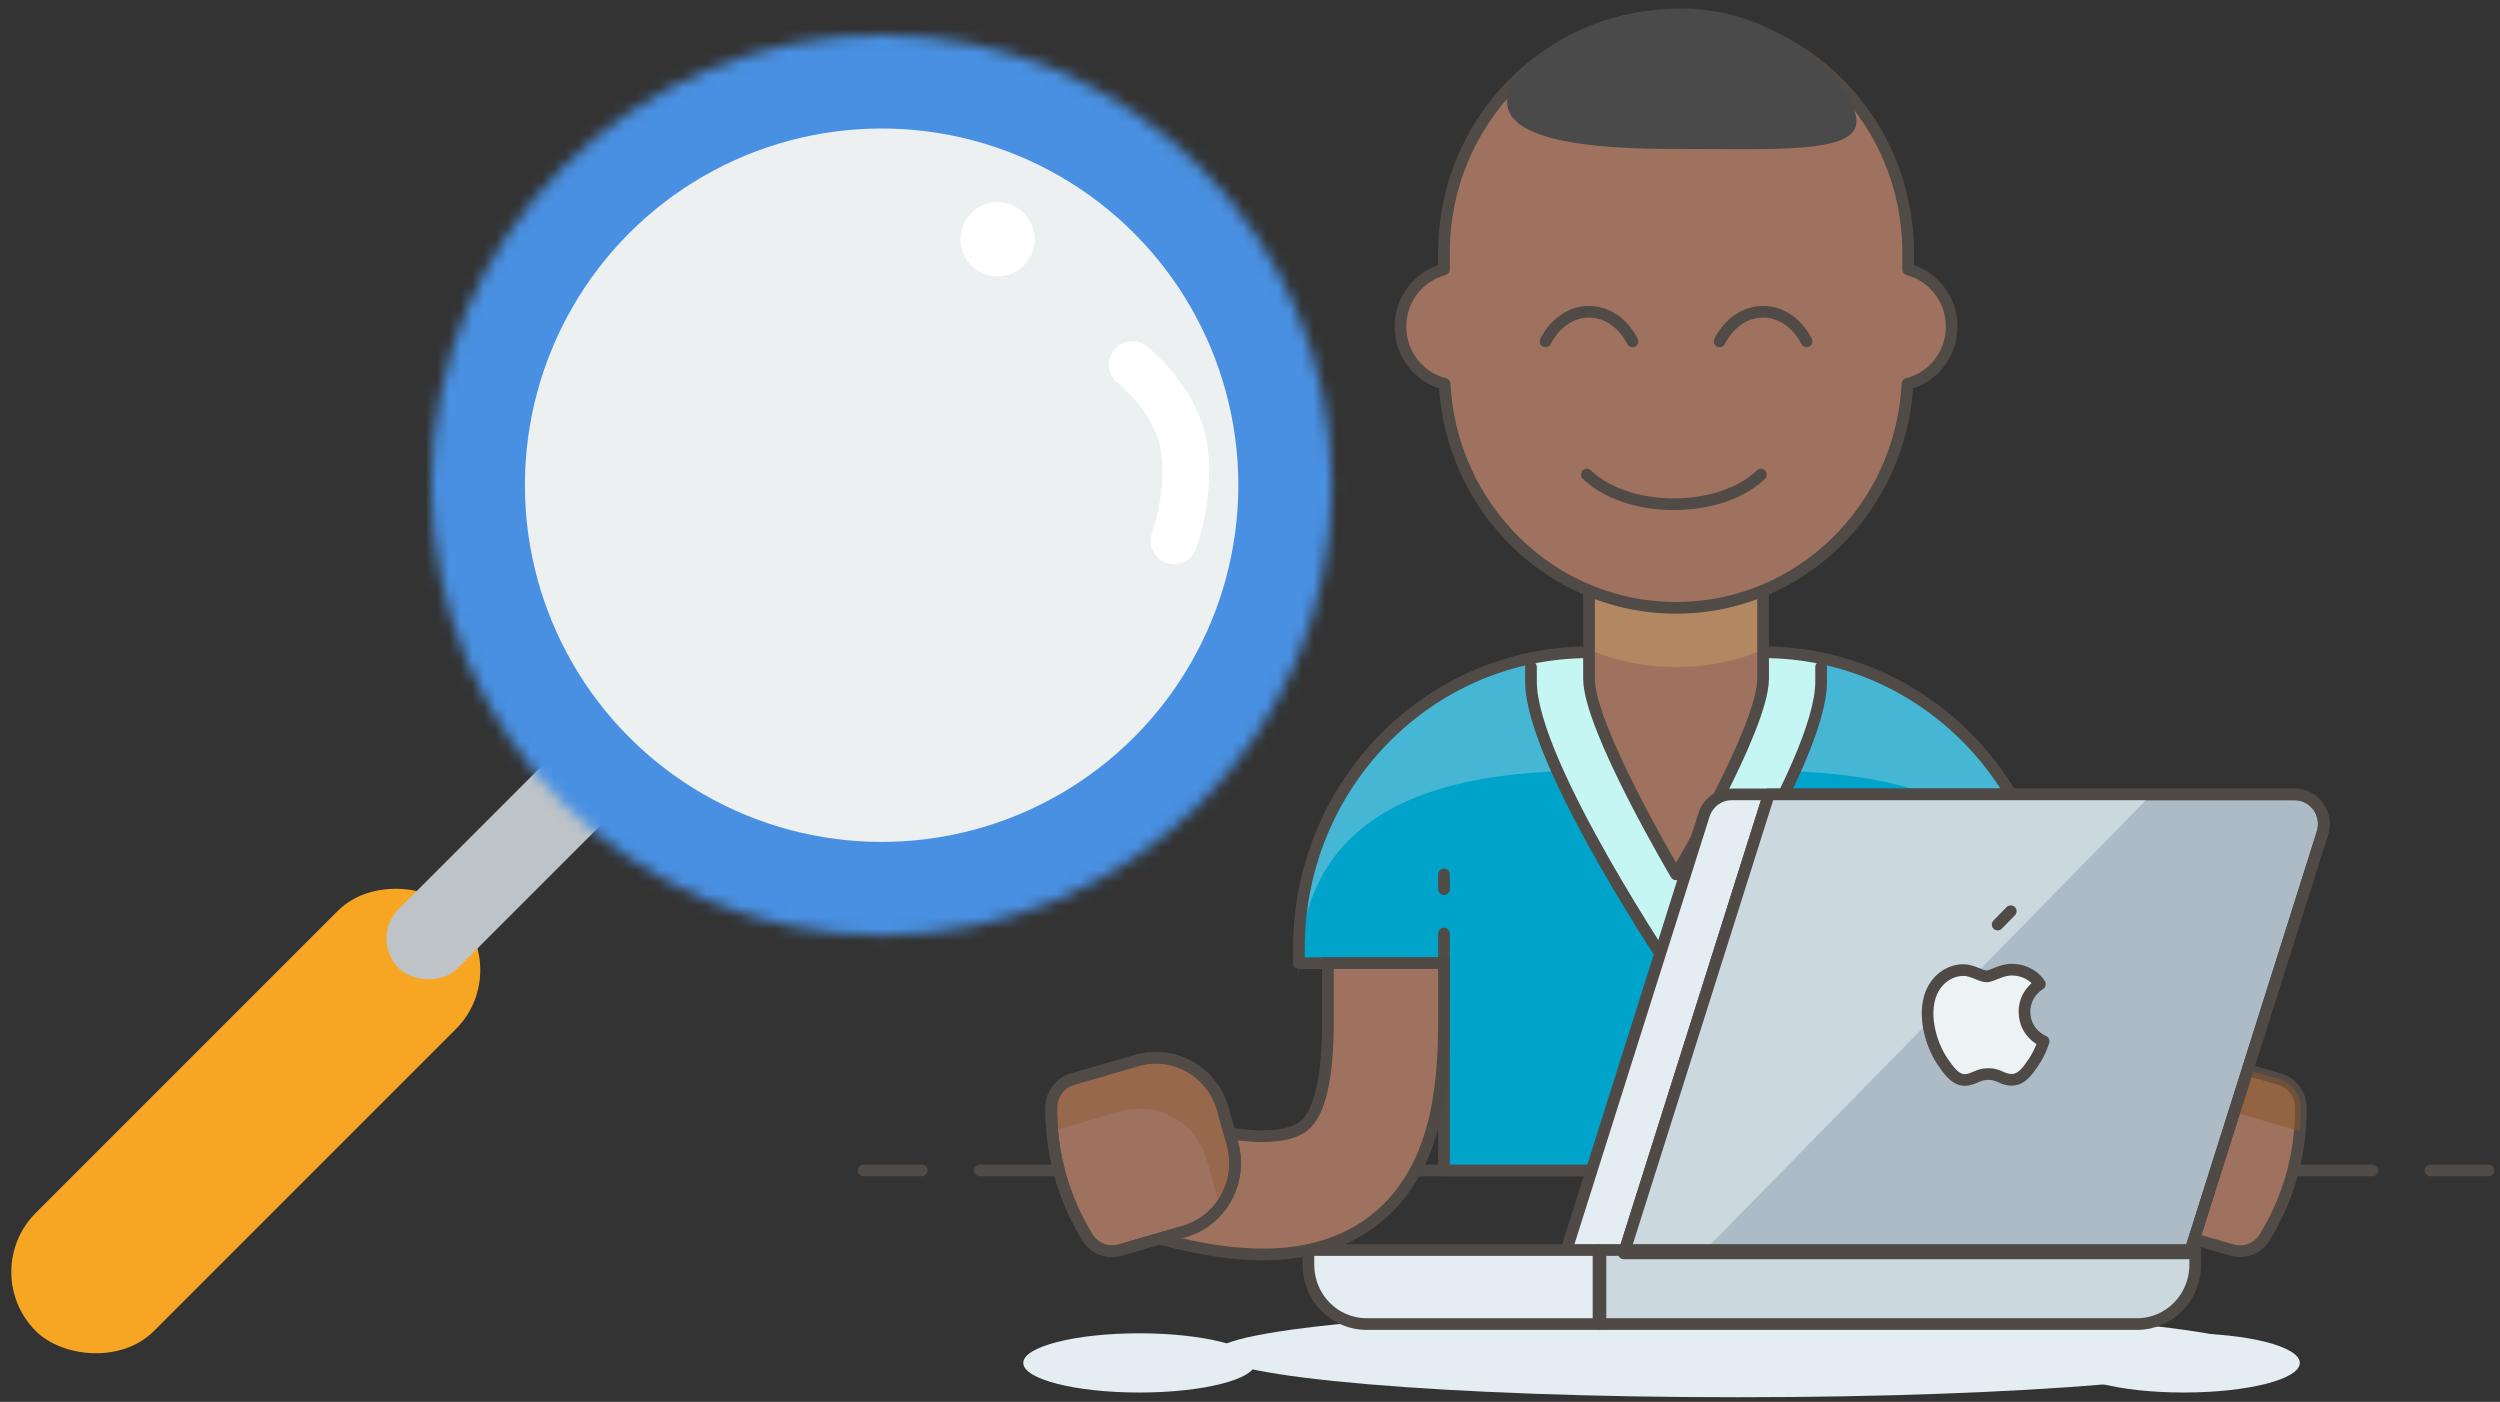 <?xml version="1.0" encoding="UTF-8" standalone="no"?>
<svg width="214px" height="120px" viewBox="0 0 214 120" version="1.1" xmlns="http://www.w3.org/2000/svg" xmlns:xlink="http://www.w3.org/1999/xlink">
    <rect x="0" y="0" width="214" height="120" fill="#333333" stroke="none"/>
    <!-- Generator: Sketch 40.3 (33839) - http://www.bohemiancoding.com/sketch -->
    <title>search talent</title>
    <desc>Created with Sketch.</desc>
    <defs>
        <circle id="path-1" cx="38.534" cy="38.534" r="38.534"></circle>
        <mask id="mask-2" maskContentUnits="userSpaceOnUse" maskUnits="objectBoundingBox" x="0" y="0" width="77.068" height="77.068" fill="white">
            <use xlink:href="#path-1"></use>
        </mask>
    </defs>
    <g id="KING-OF-CRAFTS" stroke="none" stroke-width="1" fill="none" fill-rule="evenodd">
        <g id="Desktop-HD" transform="translate(-577, -1371)">
            <g id="how-does" transform="translate(66, 1112)">
                <g id="search-talent" transform="translate(509, 247)">
                    <g id="放大镜" transform="translate(0, 15)">
                        <g id="手柄" transform="translate(0, 48.466)">
                            <rect id="Rectangle-103" fill="#F6A623" transform="translate(23.041, 44.493) rotate(-45) translate(-23.041, -44.493) " x="-2.384" y="37.342" width="50.849" height="14.301" rx="7.151"></rect>
                            <rect id="Rectangle-104" fill="#BDC3C7" transform="translate(50.452, 17.082) rotate(-45) translate(-50.452, -17.082) " x="30.192" y="13.507" width="40.521" height="7.151" rx="3.575"></rect>
                        </g>
                        <g id="镜面" transform="translate(38.932, 0)">
                            <use id="Oval-45" stroke="#4990E2" mask="url(#mask-2)" stroke-width="16" fill="#ECF0F1" xlink:href="#path-1"></use>
                            <path d="M59.986,28.205 C59.986,28.205 63.562,30.986 64.356,34.959 C65.151,38.932 63.562,43.301 63.562,43.301" id="Path-15" stroke="#FFFFFF" stroke-width="4" stroke-linecap="round"></path>
                            <ellipse id="Oval-47" fill="#FFFFFF" cx="48.466" cy="17.479" rx="3.178" ry="3.178"></ellipse>
                        </g>
                    </g>
                    <g id="VR-Player" transform="translate(65, 0)">
                        <path d="M15.901,112.19 L10.934,112.19" id="Stroke-4" stroke="#504B46" stroke-linecap="round"></path>
                        <path d="M150.008,112.19 L145.041,112.19" id="Stroke-6" stroke="#504B46" stroke-linecap="round"></path>
                        <path d="M20.868,112.19 L140.074,112.19" id="Stroke-8" stroke="#504B46" stroke-linecap="round"></path>
                        <path d="M44.461,128.665 C44.461,130.064 40.013,131.2 34.527,131.2 C29.041,131.2 24.593,130.064 24.593,128.665 C24.593,127.266 29.041,126.131 34.527,126.131 C40.013,126.131 44.461,127.266 44.461,128.665 L44.461,128.665 Z" id="Fill-13" fill="#E4EDF1"></path>
                        <path d="M133.865,128.665 C133.865,130.064 129.417,131.2 123.931,131.2 C118.445,131.2 113.997,130.064 113.997,128.665 C113.997,127.266 118.445,126.131 123.931,126.131 C129.417,126.131 133.865,127.266 133.865,128.665" id="Fill-15" fill="#E4EDF1"></path>
                        <path d="M60.603,94.448 L60.603,112.19 L100.338,112.19 L100.338,94.448 L112.756,94.448 L112.756,93.181 C112.756,79.182 101.637,67.834 87.921,67.834 L73.02,67.834 C59.304,67.834 48.186,79.182 48.186,93.181 L48.186,94.448 L60.603,94.448 Z" id="Fill-17" fill="#00A4CA"></path>
                        <path d="M112.756,93.181 C112.756,79.182 101.637,67.834 87.921,67.834 L73.02,67.834 C59.304,67.834 48.186,79.182 48.186,93.181 L48.186,95.715 C48.186,81.716 59.304,77.973 73.02,77.973 L87.921,77.973 C101.637,77.973 112.756,81.716 112.756,95.715 L112.756,93.181 Z" id="Fill-19" fill="#45B7D4"></path>
                        <path d="M80.471,95.715 C80.471,95.715 92.888,77.367 92.888,70.369 L92.888,68.344 C91.284,68.012 89.622,67.834 87.921,67.834 L73.02,67.834 C71.319,67.834 69.658,68.012 68.053,68.344 L68.053,70.369 C68.053,77.367 80.471,95.715 80.471,95.715" id="Fill-21" fill="#C5F6F4"></path>
                        <path d="M92.888,69.102 L92.888,70.369 C92.888,77.367 80.471,95.715 80.471,95.715 C80.471,95.715 68.053,77.367 68.053,70.369 L68.053,69.102" id="Stroke-23" stroke="#504B46" stroke-linecap="round" stroke-linejoin="round"></path>
                        <path d="M100.338,94.448 L100.338,94.448 L112.756,94.448 L112.756,93.181 C112.756,79.182 101.637,67.834 87.921,67.834 L73.02,67.834 C59.304,67.834 48.186,79.182 48.186,93.181 L48.186,94.448 L60.603,94.448" id="Stroke-25" stroke="#504B46" stroke-linecap="round" stroke-linejoin="round"></path>
                        <path d="M87.921,70.102 C87.921,74.294 80.471,86.845 80.471,86.845 C80.471,86.845 73.02,74.289 73.02,70.102 L73.02,58.964 L87.921,58.964 L87.921,70.102 Z" id="Fill-27" fill="#9F725F"></path>
                        <path d="M100.338,88.111 L100.338,86.844" id="Stroke-29" stroke="#504B46" stroke-linecap="round" stroke-linejoin="round"></path>
                        <polyline id="Stroke-31" stroke="#504B46" stroke-linecap="round" stroke-linejoin="round" points="60.603 91.913 60.603 112.19 100.338 112.19 100.338 91.913"></polyline>
                        <path d="M60.603,96.982 L60.603,94.448" id="Fill-33" fill="#EDF2F4"></path>
                        <path d="M60.603,96.982 L60.603,94.448" id="Stroke-35" stroke="#504B46" stroke-linecap="round" stroke-linejoin="round"></path>
                        <path d="M73.02,67.563 C73.209,67.649 73.385,67.745 73.584,67.824 C77.754,69.527 83.188,69.527 87.357,67.824 C87.556,67.745 87.732,67.649 87.921,67.563 L87.921,58.963 L73.02,58.963 L73.02,67.563 Z" id="Fill-37" fill="#B28863"></path>
                        <path d="M87.921,70.102 C87.921,74.294 80.471,86.845 80.471,86.845 C80.471,86.845 73.02,74.289 73.02,70.102 L73.02,58.964 L87.921,58.964 L87.921,70.102 L87.921,70.102 Z" id="Stroke-39" stroke="#504B46" stroke-linecap="round" stroke-linejoin="round"></path>
                        <path d="M60.603,88.111 L60.603,86.844" id="Stroke-41" stroke="#504B46" stroke-linecap="round" stroke-linejoin="round"></path>
                        <path d="M115.828,119.378 C112.158,119.378 109.054,118.466 106.602,116.661 C101.052,112.578 100.339,105.354 100.339,99.517 L100.339,94.448 L110.273,94.448 L110.273,99.517 C110.273,104.391 110.993,107.392 112.409,108.439 C112.918,108.811 113.926,109.257 115.856,109.257 C118.16,109.257 121.185,108.626 124.843,107.382 L126.021,106.979 L129.165,116.598 L127.988,117.001 C123.279,118.6 119.303,119.378 115.828,119.378" id="Fill-43" fill="#9F725F"></path>
                        <path d="M115.828,119.378 C112.158,119.378 109.054,118.466 106.602,116.661 C101.052,112.578 100.339,105.354 100.339,99.517 L100.339,94.448 L110.273,94.448 L110.273,99.517 C110.273,104.391 110.993,107.392 112.409,108.439 C112.918,108.811 113.926,109.257 115.856,109.257 C118.16,109.257 121.185,108.626 124.843,107.382 L126.021,106.979 L129.165,116.598 L127.988,117.001 C123.279,118.6 119.303,119.378 115.828,119.378 L115.828,119.378 Z" id="Stroke-45" stroke="#4F4A45"></path>
                        <path d="M45.113,119.378 C41.639,119.378 37.663,118.6 32.954,117.001 L31.777,116.598 L34.921,106.979 L36.098,107.382 C39.759,108.626 42.783,109.257 45.088,109.257 C47.015,109.257 48.024,108.811 48.53,108.439 C49.948,107.392 50.668,104.391 50.668,99.517 L50.668,94.448 L60.602,94.448 L60.602,99.517 C60.602,105.354 59.89,112.578 54.339,116.661 C51.89,118.466 48.786,119.378 45.113,119.378" id="Fill-47" fill="#9F725F"></path>
                        <path d="M45.113,119.378 C41.639,119.378 37.663,118.6 32.954,117.001 L31.777,116.598 L34.921,106.979 L36.098,107.382 C39.759,108.626 42.783,109.257 45.088,109.257 C47.015,109.257 48.024,108.811 48.53,108.439 C49.948,107.392 50.668,104.391 50.668,99.517 L50.668,94.448 L60.602,94.448 L60.602,99.517 C60.602,105.354 59.89,112.578 54.339,116.661 C51.89,118.466 48.786,119.378 45.113,119.378 L45.113,119.378 Z" id="Stroke-49" stroke="#4F4A45"></path>
                        <path d="M130.851,117.923 C130.262,118.874 129.132,119.315 128.074,119.008 L122.551,117.406 C119.385,116.489 117.547,113.123 118.446,109.891 L119.26,106.966 C120.159,103.734 123.457,101.859 126.624,102.779 L132.147,104.381 C133.208,104.687 133.94,105.671 133.95,106.794 C133.987,110.73 132.909,114.595 130.851,117.923" id="Fill-57" fill="#9F725F"></path>
                        <path d="M130.851,117.923 C130.262,118.874 129.132,119.315 128.074,119.008 L122.551,117.406 C119.385,116.489 117.547,113.123 118.446,109.891 L119.26,106.966 C120.159,103.734 123.457,101.859 126.624,102.779 L132.147,104.381 C133.208,104.687 133.94,105.671 133.95,106.794 C133.987,110.73 132.909,114.595 130.851,117.923 L130.851,117.923 Z" id="Stroke-59" stroke="#504B46" stroke-linecap="round" stroke-linejoin="round"></path>
                        <path d="M119.605,115.452 C119.635,115.049 119.704,114.646 119.816,114.243 L120.631,111.315 C121.53,108.084 124.828,106.211 127.994,107.128 L133.868,108.831 C133.927,108.157 133.955,107.478 133.95,106.793 C133.94,105.668 133.205,104.687 132.144,104.381 L126.623,102.779 C123.457,101.859 120.161,103.734 119.26,106.966 L118.445,109.893 C117.887,111.901 118.388,113.959 119.605,115.452" id="Fill-61" fill="#8B572A" opacity="0.533"></path>
                        <path d="M30.091,117.923 C30.679,118.874 31.809,119.315 32.867,119.008 L38.39,117.406 C41.557,116.489 43.395,113.123 42.496,109.891 L41.681,106.966 C40.782,103.734 37.484,101.859 34.318,102.779 L28.794,104.381 C27.734,104.687 27.001,105.671 26.991,106.794 C26.954,110.73 28.032,114.595 30.091,117.923" id="Fill-75" fill="#9F725F"></path>
                        <path d="M30.091,117.923 C30.679,118.874 31.809,119.315 32.867,119.008 L38.39,117.406 C41.557,116.489 43.395,113.123 42.496,109.891 L41.681,106.966 C40.782,103.734 37.484,101.859 34.318,102.779 L28.794,104.381 C27.734,104.687 27.001,105.671 26.991,106.794 C26.954,110.73 28.032,114.595 30.091,117.923 L30.091,117.923 Z" id="Stroke-77" stroke="#504B46" stroke-linecap="round" stroke-linejoin="round"></path>
                        <path d="M41.336,115.452 C41.307,115.049 41.237,114.646 41.125,114.243 L40.311,111.315 C39.412,108.084 36.114,106.211 32.947,107.128 L27.074,108.831 C27.014,108.157 26.987,107.478 26.992,106.793 C27.002,105.668 27.737,104.687 28.797,104.381 L34.318,102.779 C37.485,101.859 40.78,103.734 41.682,106.966 L42.496,109.893 C43.055,111.901 42.553,113.959 41.336,115.452" id="Fill-79" fill="#8B572A" opacity="0.357"></path>
                        <path d="M30.092,117.925 C30.681,118.875 31.811,119.317 32.871,119.007 L38.392,117.405 C41.558,116.488 43.396,113.124 42.494,109.893 L41.68,106.965 C40.781,103.734 37.485,101.861 34.319,102.778 L28.796,104.38 C27.738,104.687 27.003,105.67 26.993,106.793 C26.973,108.679 27.211,110.549 27.69,112.354 C28.212,114.313 29.019,116.191 30.092,117.925 L30.092,117.925 Z" id="Stroke-81" stroke="#504B46" stroke-linecap="round" stroke-linejoin="round"></path>
                        <path d="M104.064,39.954 C104.064,37.594 102.477,35.63 100.338,35.064 L100.338,33.617 C100.338,22.419 91.443,13.34 80.471,13.34 C69.499,13.34 60.603,22.419 60.603,33.617 L60.603,35.064 C58.465,35.63 56.878,37.594 56.878,39.954 C56.878,42.334 58.49,44.316 60.658,44.861 C61.224,55.541 69.864,64.032 80.471,64.032 C91.078,64.032 99.718,55.541 100.284,44.861 C102.452,44.316 104.064,42.334 104.064,39.954" id="Fill-91" fill="#9F725F"></path>
                        <path d="M104.064,39.954 C104.064,37.594 102.477,35.63 100.338,35.064 L100.338,33.617 C100.338,22.419 91.443,13.34 80.471,13.34 C69.499,13.34 60.603,22.419 60.603,33.617 L60.603,35.064 C58.465,35.63 56.878,37.594 56.878,39.954 C56.878,42.334 58.49,44.316 60.658,44.861 C61.224,55.541 69.864,64.032 80.471,64.032 C91.078,64.032 99.718,55.541 100.284,44.861 C102.452,44.316 104.064,42.334 104.064,39.954 L104.064,39.954 Z" id="Stroke-93" stroke="#504B46" stroke-linecap="round" stroke-linejoin="round"></path>
                        <path d="M76.746,41.221 C75.978,39.733 74.632,38.686 73.02,38.686 C71.409,38.686 70.063,39.733 69.295,41.221" id="Stroke-95" stroke="#504B46" stroke-linecap="round" stroke-linejoin="round"></path>
                        <path d="M91.646,41.221 C90.879,39.733 89.533,38.686 87.921,38.686 C86.309,38.686 84.963,39.733 84.196,41.221" id="Stroke-97" stroke="#504B46" stroke-linecap="round" stroke-linejoin="round"></path>
                        <path d="M72.834,52.627 C74.366,54.114 77.063,55.161 80.284,55.161 C83.506,55.161 86.203,54.114 87.735,52.627" id="Stroke-99" stroke="#504B46" stroke-linecap="round" stroke-linejoin="round"></path>
                        <path d="M80,24.746 C88.837,24.746 95.917,25.2 95.917,22.4 C95.917,19.601 89.799,12.728 80.963,12.728 C72.126,12.728 66.008,17.926 66.008,20.726 C66.008,23.525 71.163,24.746 80,24.746 Z" id="Oval-7" fill="#4A4A4A"></path>
                        <g id="laptop" transform="translate(41, 80)">
                            <path d="M89.405,47.802 C89.405,49.901 69.39,51.604 44.702,51.604 C20.014,51.604 0,49.901 0,47.802 C0,45.703 20.014,44 44.702,44 C69.39,44 89.405,45.703 89.405,47.802" id="Fill-128" fill="#E4EDF1"></path>
                            <path d="M34.967,39.287 L30,39.287 L41.861,1.756 C42.194,0.71 43.147,0 44.225,0 L47.384,0" id="Fill-130" fill="#E4EDF1"></path>
                            <path d="M34.967,39.287 L30,39.287 L41.861,1.756 C42.194,0.71 43.147,0 44.225,0 L47.384,0" id="Stroke-132" stroke="#4F4A45" stroke-linejoin="round"></path>
                            <path d="M83.427,39.287 L35,39.287 L47.417,0 L92.435,0 C93.227,0 93.975,0.388 94.442,1.042 C94.909,1.698 95.043,2.542 94.797,3.313 L83.427,39.287 Z" id="Fill-134" fill="#ADBBC7"></path>
                            <path d="M83.427,39.287 L35,39.287 L47.417,0 L92.435,0 C93.227,0 93.975,0.388 94.442,1.042 C94.909,1.698 95.043,2.542 94.797,3.313 L83.427,39.287 L83.427,39.287 Z" id="Stroke-136" stroke="#4F4A45" stroke-linejoin="round"></path>
                            <polygon id="Fill-138" fill="#CBD8DE" points="80.172 0 47.417 0 35 39.287 41.678 39.287"></polygon>
                            <path d="M83.911,39 L33,39 L33,45.337 L78.944,45.337 C81.688,45.337 83.911,43.068 83.911,40.267 L83.911,39 Z" id="Fill-140" fill="#CBD8DE"></path>
                            <path d="M83.911,39 L33,39 L33,45.337 L78.944,45.337 C81.688,45.337 83.911,43.068 83.911,40.267 L83.911,39 L83.911,39 Z" id="Stroke-142" stroke="#4F4A45" stroke-linejoin="round"></path>
                            <path d="M32.835,39 L8,39 L8,40.267 C8,43.068 10.223,45.337 12.967,45.337 L32.835,45.337 L32.835,39 Z" id="Fill-144" fill="#E4EDF1"></path>
                            <path d="M32.835,39 L8,39 L8,40.267 C8,43.068 10.223,45.337 12.967,45.337 L32.835,45.337 L32.835,39 L32.835,39 Z" id="Stroke-146" stroke="#4F4A45" stroke-linejoin="round"></path>
                            <path d="M69.297,18.614 C69.282,17.038 70.556,16.28 70.616,16.244 C69.898,15.175 68.781,15.028 68.383,15.01 C67.435,14.911 66.531,15.58 66.047,15.58 C65.567,15.58 64.822,15.025 64.035,15.038 C62.999,15.056 62.043,15.654 61.512,16.599 C60.434,18.505 61.236,21.326 62.284,22.872 C62.796,23.63 63.409,24.479 64.209,24.446 C64.984,24.416 65.274,23.937 66.208,23.937 C67.142,23.937 67.405,24.446 68.222,24.431 C69.054,24.418 69.58,23.663 70.09,22.903 C70.678,22.026 70.919,21.177 70.934,21.131 C70.914,21.123 69.315,20.497 69.297,18.614" id="Fill-148" fill="#EDF2F4"></path>
                            <path d="M69.297,18.614 C69.282,17.038 70.556,16.28 70.616,16.244 C69.898,15.175 68.781,15.028 68.383,15.01 C67.435,14.911 66.531,15.58 66.047,15.58 C65.567,15.58 64.822,15.025 64.035,15.038 C62.999,15.056 62.043,15.654 61.512,16.599 C60.434,18.505 61.236,21.326 62.284,22.872 C62.796,23.63 63.409,24.479 64.209,24.446 C64.984,24.416 65.274,23.937 66.208,23.937 C67.142,23.937 67.405,24.446 68.222,24.431 C69.054,24.418 69.58,23.663 70.09,22.903 C70.678,22.026 70.919,21.177 70.934,21.131 C70.914,21.123 69.315,20.497 69.297,18.614 L69.297,18.614 Z" id="Stroke-150" stroke="#4F4A45" stroke-linejoin="round"></path>
                            <path d="M67,11.143 L68.12,10" id="Stroke-152" stroke="#4F4A45" stroke-linecap="round" stroke-linejoin="round"></path>
                            <path d="M83.427,39.287 L35,39.287 L47.417,0 L92.435,0 C93.227,0 93.975,0.388 94.442,1.042 C94.909,1.698 95.043,2.542 94.797,3.313 L83.427,39.287 L83.427,39.287 Z" id="Stroke-154" stroke="#4F4A45" stroke-linejoin="round"></path>
                        </g>
                    </g>
                </g>
            </g>
        </g>
    </g>
</svg>
